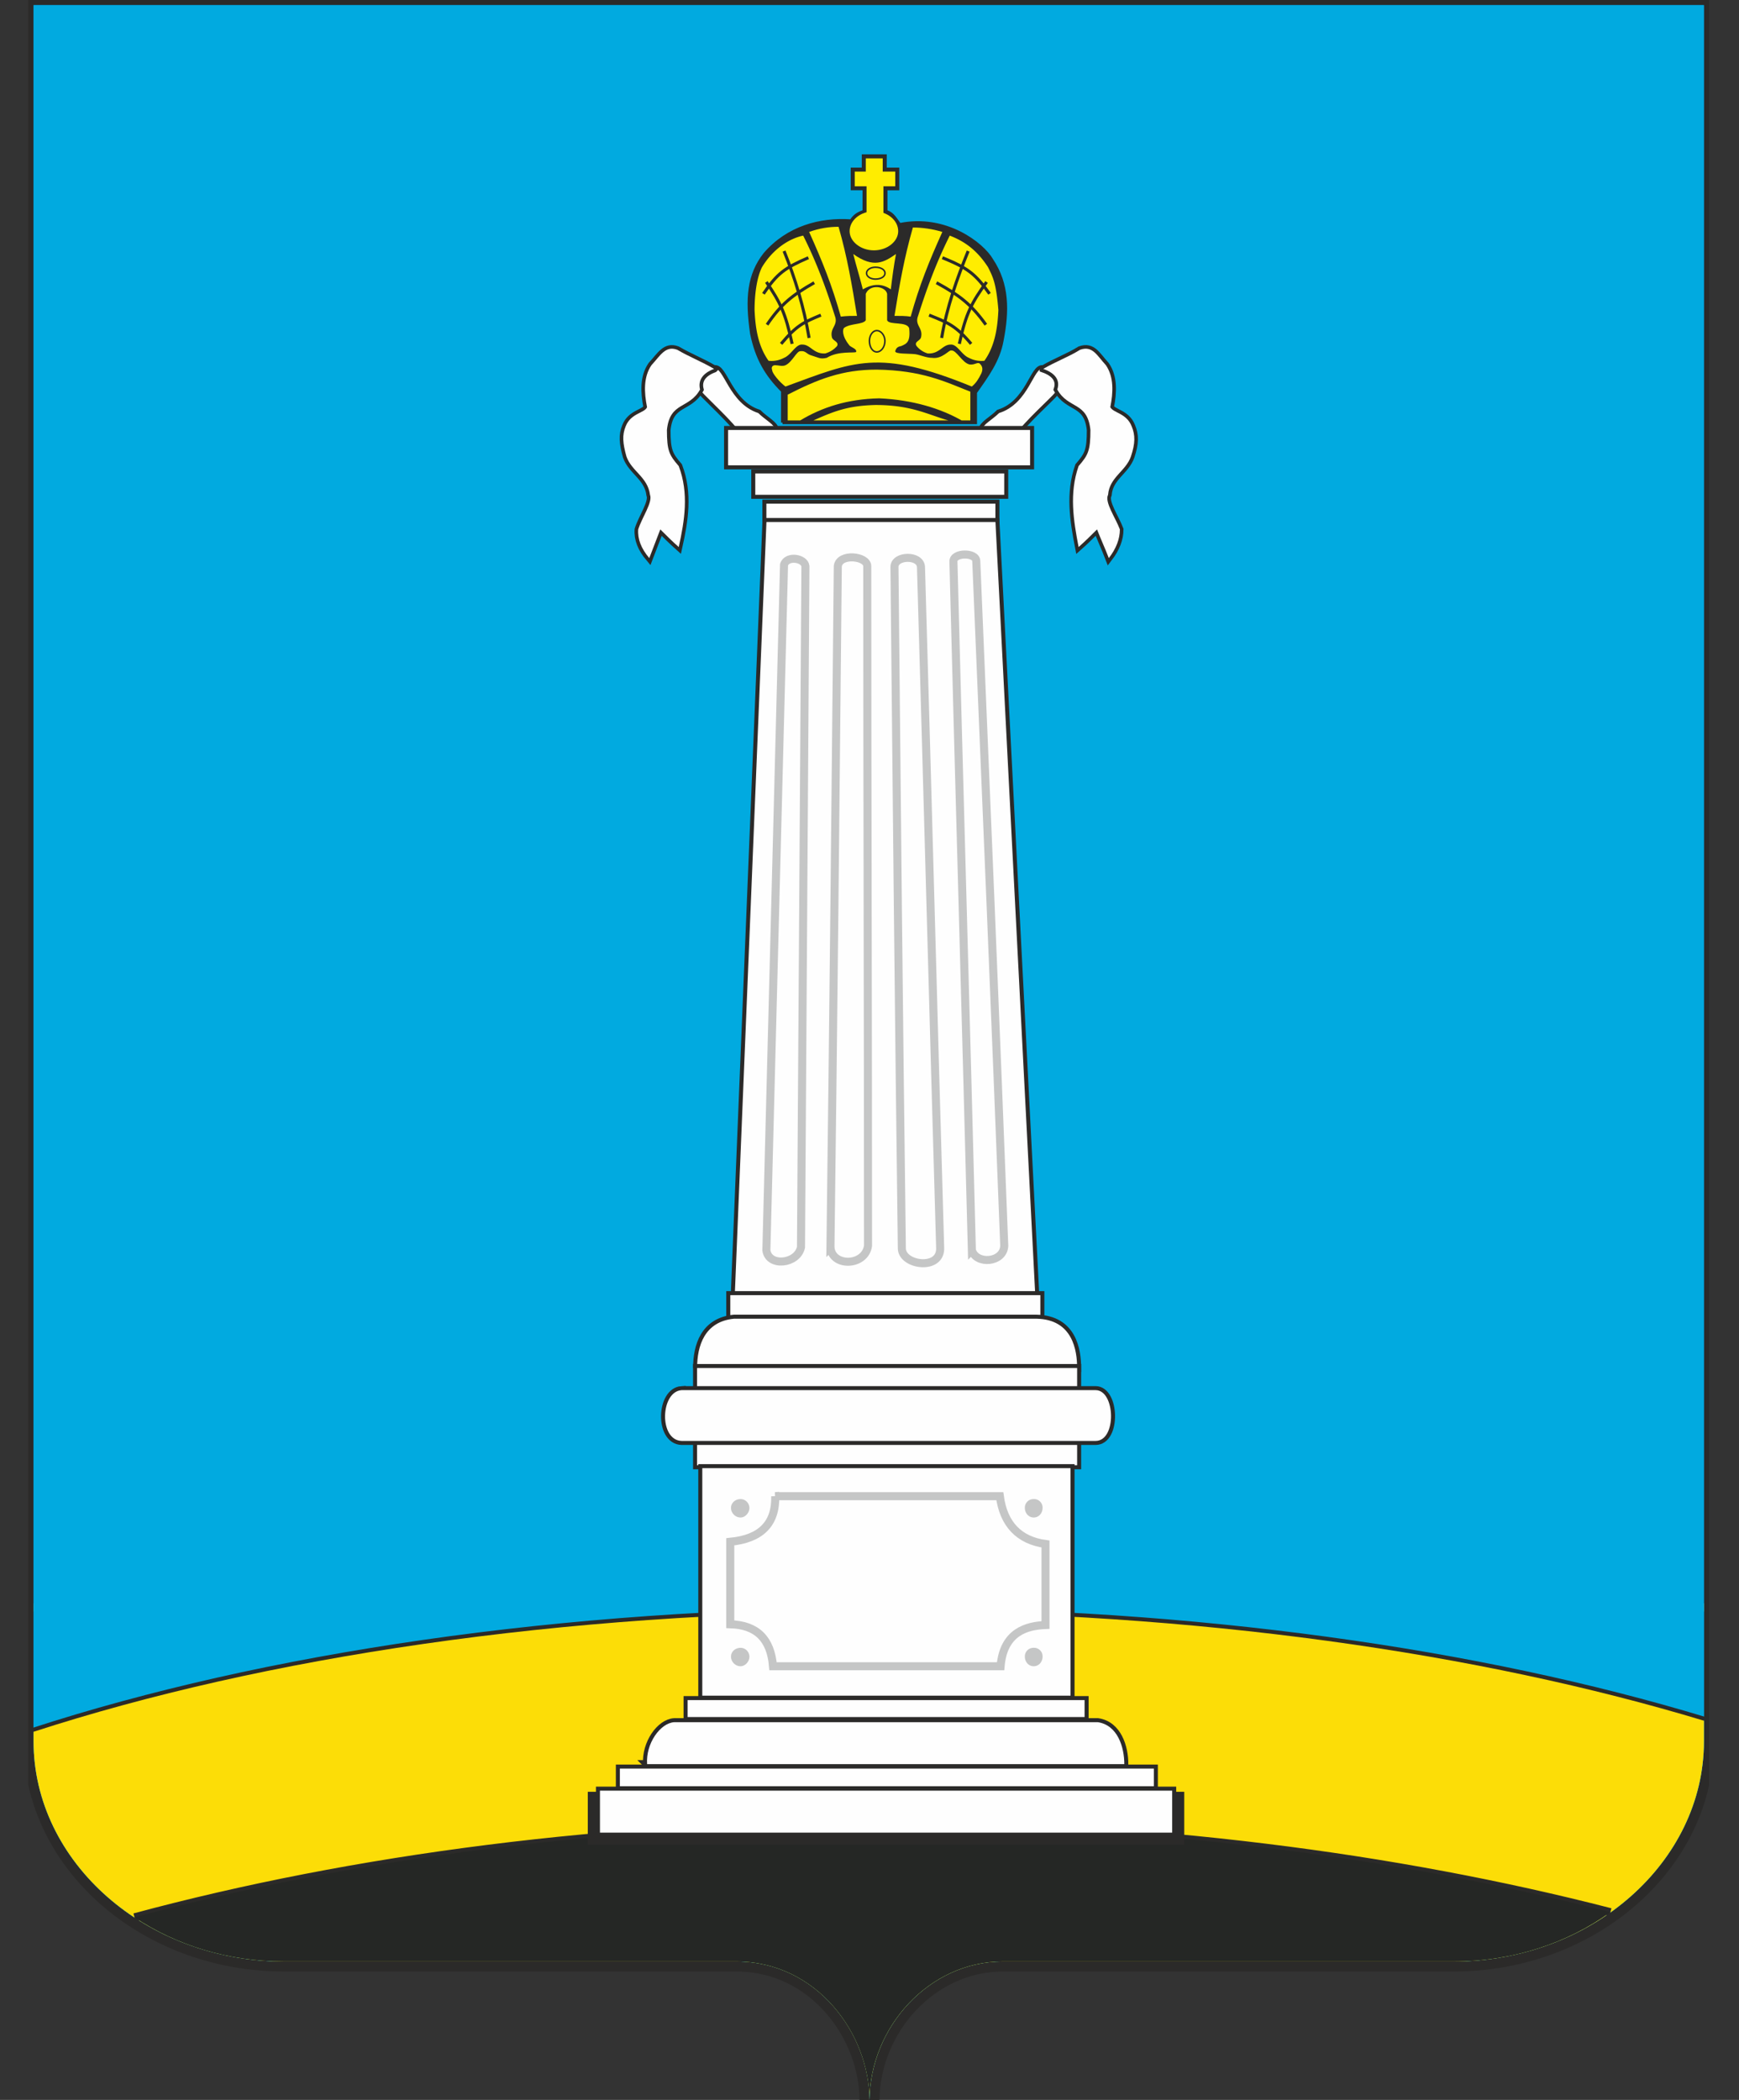 <svg width="53" height="64" fill="none" xmlns="http://www.w3.org/2000/svg"><rect width="100%" height="100%" fill="#333333" stroke="none"/><g clip-path="url(#a)"><path clip-rule="evenodd" d="M1.023.157H51.93v52.915c0 3.68-3.434 6.71-7.632 6.71H30.562c-2.245 0-4.04 1.997-4.063 4.218 0-1.997-1.593-4.219-4.062-4.219H8.655c-4.198 0-7.632-3.03-7.632-6.71V.158Z" stroke="#2B2A29" stroke-width=".611"/><path fill-rule="evenodd" clip-rule="evenodd" d="M1.023.157H51.93v52.915c0 3.68-3.434 6.71-7.632 6.71H30.562c-2.245 0-4.04 1.997-4.063 4.218 0-1.997-1.593-4.219-4.062-4.219H8.655c-4.198 0-7.632-3.03-7.632-6.71V.158Z" fill="#008DD2"/><path d="M51.93 48.987H1.024" stroke="#FAD907" stroke-width=".245"/><path fill-rule="evenodd" clip-rule="evenodd" d="M51.93 48.987H1.024V.157H51.93v48.83Z" fill="#01AAE0"/><path d="M51.93 48.987H1.024" stroke="#01AAE0" stroke-width=".245"/><path fill-rule="evenodd" clip-rule="evenodd" d="M51.93 48.987H1.024v4.085c0 3.68 3.434 6.71 7.632 6.71h13.782c2.469 0 4.062 2.221 4.062 4.218.023-2.221 1.819-4.219 4.063-4.219H44.3c4.198 0 7.632-3.03 7.632-6.71v-4.084Z" fill="#01AAE0"/><path d="M51.93 52.443c-6.823-2.064-15.487-3.32-24.914-3.32-9.922 0-19.012 1.39-25.993 3.657" stroke="#2B2A29" stroke-width=".245"/><path fill-rule="evenodd" clip-rule="evenodd" d="M27.016 49.122c9.427 0 18.091 1.257 24.915 3.321v.629c0 3.68-3.434 6.71-7.632 6.71H30.562c-2.245 0-4.04 1.997-4.063 4.218 0-1.997-1.593-4.219-4.062-4.219H8.655c-4.198 0-7.632-3.03-7.632-6.71v-.291c6.98-2.267 16.071-3.658 25.993-3.658Z" fill="#FCDD07"/><path d="M49.081 58.278c-6.532-1.683-14.118-2.67-22.199-2.67-8.328 0-16.117 1.032-22.783 2.827" stroke="#2B2A29" stroke-width=".245"/><path fill-rule="evenodd" clip-rule="evenodd" d="M26.88 55.607c8.08 0 15.668.988 22.2 2.67-1.302.943-2.964 1.504-4.782 1.504H30.561c-2.244 0-4.04 1.998-4.063 4.22 0-1.998-1.593-4.22-4.062-4.22H8.654c-1.706 0-3.278-.493-4.557-1.346 6.667-1.795 14.455-2.828 22.783-2.828Z" fill="#252725"/><path clip-rule="evenodd" d="M23.85 12.881v-.965c-.494-.494-.786-.987-.943-1.75-.157-1.077-.09-1.795.404-2.424.696-.808 1.683-1.077 2.626-1.01.112-.157.18-.224.471-.314v-.74h-.359v-.45h.337v-.403h.516v.404h.382v.449h-.36v.74c.27.068.315.18.495.427 1.414-.292 2.536.605 2.805 1.077.494.74.494 1.548.314 2.468-.112.606-.448 1.055-.808 1.571v.92h-5.88Z" stroke="#2B2A29" stroke-width=".093"/><path fill-rule="evenodd" clip-rule="evenodd" d="M23.85 12.881v-.965c-.494-.494-.786-.987-.943-1.75-.157-1.077-.09-1.795.404-2.424.696-.808 1.683-1.077 2.626-1.01.112-.157.18-.224.471-.314v-.74h-.359v-.45h.337v-.403h.516v.404h.382v.449h-.36v.74c.27.068.315.18.495.427 1.414-.292 2.536.605 2.805 1.077.494.74.494 1.548.314 2.468-.112.606-.448 1.055-.808 1.571v.92h-5.88Z" fill="#2B2A29"/><path clip-rule="evenodd" d="M26.41 6.575v-.898h-.36V5.23h.337v-.404h.516v.404h.382v.448h-.36v.898h-.516Z" stroke="#2B2A29" stroke-width=".245"/><path fill-rule="evenodd" clip-rule="evenodd" d="M26.41 6.575v-.898h-.36V5.23h.337v-.404h.516v.404h.382v.448h-.36v.898h-.516ZM25.625 9.65c.18-.023.336-.023.494-.023-.158-.965-.292-1.773-.562-2.715-.291 0-.583.045-.897.157.404.898.695 1.616.965 2.58ZM27.755 9.65c-.157-.023-.314-.023-.494-.023.157-.965.292-1.75.561-2.693.292 0 .606.045.898.135-.404.897-.696 1.615-.965 2.58Z" fill="#FFED00"/><path fill-rule="evenodd" clip-rule="evenodd" d="M26.635 7.63c.404 0 .74-.27.74-.584 0-.336-.336-.606-.74-.606-.404 0-.741.27-.741.606 0 .314.337.584.74.584ZM24.007 12.028c.92-.471 1.661-.763 2.716-.763 1.37.023 2.065.36 2.85.673v.875h-.268c-.629-.359-1.482-.628-2.514-.673-.966.023-1.729.27-2.402.673h-.382v-.785Z" fill="#FFED00"/><path fill-rule="evenodd" clip-rule="evenodd" d="M24.792 12.813c.606-.269 1.033-.448 1.886-.47 1.1 0 1.593.291 2.222.47h-4.108ZM24.479 7.181c.404.808.696 1.593.965 2.446.112.292-.157.36-.09.65.023.113.225.136.157.27a.754.754 0 0 1-.359.225c-.359.022-.449-.27-.696-.27-.202-.022-.336.314-.56.404a.811.811 0 0 1-.472.09c-.337-.471-.404-1.055-.427-1.548 0-.472.068-.988.225-1.302.337-.56.83-.875 1.257-.965ZM28.946 7.181c-.404.808-.695 1.593-.965 2.446-.112.292.157.36.09.65-.022.113-.225.136-.135.27a.69.69 0 0 0 .337.225c.36.022.449-.27.696-.27.202-.022.336.314.561.404a.811.811 0 0 0 .471.09c.337-.471.404-1.055.427-1.548-.068-.808-.157-.988-.314-1.302-.36-.56-.764-.808-1.168-.965Z" fill="#FFED00"/><path d="M23.896 7.652c.337.83.606 1.706.763 2.648M23.357 8.595c.426.628.583.942.785 1.885" stroke="#2B2A29" stroke-width=".093"/><path d="M23.267 8.954c.426-.629.65-.786 1.37-1.1M23.806 10.48c.471-.561.673-.651 1.212-.876M23.378 9.896c.427-.628.764-.897 1.437-1.279M29.507 7.652c-.337.83-.651 1.706-.808 2.648M30.068 8.595c-.449.628-.628.942-.83 1.885" stroke="#2B2A29" stroke-width=".093"/><path d="M30.159 8.954c-.45-.629-.674-.786-1.437-1.1M29.597 10.48c-.471-.561-.718-.651-1.28-.876M30.046 9.896c-.449-.628-.808-.897-1.504-1.279" stroke="#2B2A29" stroke-width=".093"/><path fill-rule="evenodd" clip-rule="evenodd" d="M26.005 7.742c.09.36.202.718.292 1.077.27-.157.561-.202.853 0 .045-.381.09-.718.157-1.077-.359.247-.673.449-1.302 0Z" fill="#FFED00"/><path clip-rule="evenodd" d="M26.68 8.168c.157 0 .27.068.27.158s-.113.157-.27.157c-.135 0-.247-.068-.247-.157 0-.09.112-.158.247-.158Z" stroke="#2B2A29" stroke-width=".093"/><path fill-rule="evenodd" clip-rule="evenodd" d="M26.68 8.168c.157 0 .27.068.27.158s-.113.157-.27.157c-.135 0-.247-.068-.247-.157 0-.09.112-.158.247-.158ZM26.386 9.762v-.808c.135-.314.606-.225.651 0v.808c.067.157.606.022.673.246.045.427-.09.472-.247.54-.134.021-.157.089-.18.156 0 .09.383.067.607.09.157.022.337.112.516.112.315.045.517-.247.584-.224.157-.023.337.381.561.426.157.023.247-.09.314-.022.09.09.09.18.045.291-.09.18-.157.292-.292.404-2.85-1.167-3.591-.763-5.679 0-.18-.134-.404-.404-.404-.493-.044-.113.023-.157.09-.157.09 0 .225.044.314 0 .203-.09.337-.427.45-.427.179-.022.179.09.358.135.225.067.247.112.45.067.359-.224.852-.135.897-.18.023-.112-.18-.134-.224-.224-.202-.247-.202-.471-.135-.516.202-.135.561-.09.651-.224Z" fill="#FFED00"/><path clip-rule="evenodd" d="M26.723 10.098c.112 0 .224.135.224.292 0 .18-.112.314-.224.314s-.202-.135-.202-.314c0-.157.09-.292.202-.292Z" stroke="#2B2A29" stroke-width=".093"/><path fill-rule="evenodd" clip-rule="evenodd" d="M26.723 10.098c.112 0 .224.135.224.292 0 .18-.112.314-.224.314s-.202-.135-.202-.314c0-.157.09-.292.202-.292Z" fill="#FFED00"/><path clip-rule="evenodd" d="M23.626 13.105c0-.157-.314-.314-.516-.516-.898-.292-1.055-1.436-1.347-1.346-.36.134-.494.359-.427.628.045.112.741.718 1.168 1.234h1.122Z" stroke="#2B2A29" stroke-width=".22"/><path fill-rule="evenodd" clip-rule="evenodd" d="M23.626 13.105c0-.157-.314-.314-.516-.516-.898-.292-1.055-1.436-1.347-1.346-.36.134-.494.359-.427.628.045.112.741.718 1.168 1.234h1.122Z" fill="#FEFEFE"/><path clip-rule="evenodd" d="M21.763 11.243c-.36.134-.494.359-.427.628-.336.606-.92.36-1.01 1.234 0 .629.068.763.36 1.1.314.83.179 1.66 0 2.468-.203-.18-.382-.359-.562-.538l-.336.875c-.247-.292-.36-.584-.337-.875.112-.36.449-.83.359-1.055-.067-.539-.561-.718-.718-1.167-.112-.404-.135-.65-.023-.92.157-.404.584-.404.651-.583-.09-.45-.112-.92.135-1.28.27-.291.426-.605.785-.47.382.224.741.358 1.123.583Z" stroke="#2B2A29" stroke-width=".22"/><path fill-rule="evenodd" clip-rule="evenodd" d="M21.763 11.243c-.36.134-.494.359-.427.628-.336.606-.92.36-1.01 1.234 0 .629.068.763.36 1.1.314.83.179 1.66 0 2.468-.203-.18-.382-.359-.562-.538l-.336.875c-.247-.292-.36-.584-.337-.875.112-.36.449-.83.359-1.055-.067-.539-.561-.718-.718-1.167-.112-.404-.135-.65-.023-.92.157-.404.584-.404.651-.583-.09-.45-.112-.92.135-1.28.27-.291.426-.605.785-.47.382.224.741.358 1.123.583Z" fill="#FEFEFE"/><path clip-rule="evenodd" d="M29.933 13.105c0-.157.314-.314.516-.516.92-.292 1.055-1.436 1.347-1.346.382.134.516.359.426.628-.022.112-.74.718-1.167 1.234h-1.122Z" stroke="#2B2A29" stroke-width=".22"/><path fill-rule="evenodd" clip-rule="evenodd" d="M29.933 13.105c0-.157.314-.314.516-.516.92-.292 1.055-1.436 1.347-1.346.382.134.516.359.426.628-.022.112-.74.718-1.167 1.234h-1.122Z" fill="#FEFEFE"/><path clip-rule="evenodd" d="M31.796 11.243c.382.134.517.359.427.628.336.606.92.36 1.01 1.234 0 .629-.067.763-.36 1.1-.291.83-.156 1.66 0 2.468.203-.18.382-.359.562-.538.112.291.247.583.359.875.224-.292.337-.584.337-.875-.135-.36-.472-.83-.36-1.055.045-.539.54-.718.696-1.167.135-.404.135-.65.023-.92-.157-.404-.561-.404-.651-.583.09-.45.112-.92-.135-1.28-.27-.291-.404-.605-.785-.47-.36.224-.741.358-1.123.583Z" stroke="#2B2A29" stroke-width=".22"/><path fill-rule="evenodd" clip-rule="evenodd" d="M31.796 11.243c.382.134.517.359.427.628.336.606.92.36 1.01 1.234 0 .629-.067.763-.36 1.1-.291.83-.156 1.66 0 2.468.203-.18.382-.359.562-.538.112.291.247.583.359.875.224-.292.337-.584.337-.875-.135-.36-.472-.83-.36-1.055.045-.539.54-.718.696-1.167.135-.404.135-.65.023-.92-.157-.404-.561-.404-.651-.583.09-.45.112-.92-.135-1.28-.27-.291-.404-.605-.785-.47-.36.224-.741.358-1.123.583Z" fill="#FEFEFE"/><path clip-rule="evenodd" d="M22.19 13.105h9.204v1.077H22.19v-1.077Z" stroke="#2B2A29" stroke-width=".245"/><path fill-rule="evenodd" clip-rule="evenodd" d="M22.19 13.105h9.204v1.077H22.19v-1.077Z" fill="#FEFEFE"/><path clip-rule="evenodd" d="M23.019 15.08h7.587v-.65h-7.587v.65Z" stroke="#2B2A29" stroke-width=".245"/><path fill-rule="evenodd" clip-rule="evenodd" d="M23.019 15.08h7.587v-.65h-7.587v.65Z" fill="#FEFEFE"/><path clip-rule="evenodd" d="M23.357 15.91h6.98v-.56h-6.98v.56Z" stroke="#2B2A29" stroke-width=".245"/><path fill-rule="evenodd" clip-rule="evenodd" d="M23.357 15.91h6.98v-.56h-6.98v.56Z" fill="#FEFEFE"/><path clip-rule="evenodd" d="m22.394 39.473.965-23.563h6.98l1.213 23.563h-9.158Z" stroke="#2B2A29" stroke-width=".245"/><path fill-rule="evenodd" clip-rule="evenodd" d="m22.394 39.473.965-23.563h6.98l1.213 23.563h-9.158Z" fill="#FEFEFE"/><path clip-rule="evenodd" d="m23.357 38.104.538-20.892c.09-.292.629-.202.652.045l-.135 20.757c-.112.516-.988.606-1.055.09ZM25.31 38.014c.09-6.911.157-13.846.224-20.757.045-.404.898-.314.898 0 0 6.912.023 13.823.023 20.712-.09.629-1.1.651-1.145.045ZM27.486 38.059c-.09-6.912-.158-13.846-.225-20.78 0-.359.786-.381.808 0 .202 6.912.382 13.823.584 20.735.045.718-1.145.561-1.167.045ZM29.62 38.104c-.18-7.002-.382-14.003-.562-20.982-.022-.292.696-.292.696-.022.292 6.956.584 13.913.853 20.87-.022.515-.853.583-.987.134Z" stroke="#C5C6C6" stroke-width=".245"/><path clip-rule="evenodd" d="M22.257 40.123h9.45v-.65h-9.45v.65Z" stroke="#2B2A29" stroke-width=".245"/><path fill-rule="evenodd" clip-rule="evenodd" d="M22.257 40.123h9.45v-.65h-9.45v.65Z" fill="#FEFEFE"/><path clip-rule="evenodd" d="M21.245 41.694h11.583c0-.538-.135-1.48-1.235-1.503h-9.225c-.898.09-1.122.83-1.122 1.503Z" stroke="#2B2A29" stroke-width=".245"/><path fill-rule="evenodd" clip-rule="evenodd" d="M21.245 41.694h11.583c0-.538-.135-1.48-1.235-1.503h-9.225c-.898.09-1.122.83-1.122 1.503Z" fill="#FEFEFE"/><path clip-rule="evenodd" d="M21.245 44.657h11.583v-2.963H21.245v2.962Z" stroke="#2B2A29" stroke-width=".245"/><path fill-rule="evenodd" clip-rule="evenodd" d="M21.245 44.657h11.583v-2.963H21.245v2.962Z" fill="#FEFEFE"/><path clip-rule="evenodd" d="M20.774 42.368H33.39c.606 0 .65 1.548 0 1.548H20.774c-.696-.022-.65-1.503 0-1.548Z" stroke="#2B2A29" stroke-width=".245"/><path fill-rule="evenodd" clip-rule="evenodd" d="M20.774 42.368H33.39c.606 0 .65 1.548 0 1.548H20.774c-.696-.022-.65-1.503 0-1.548Z" fill="#FEFEFE"/><path clip-rule="evenodd" d="M21.404 51.68h11.223v-6.934H21.404v6.934Z" stroke="#2B2A29" stroke-width=".245"/><path fill-rule="evenodd" clip-rule="evenodd" d="M21.404 51.68h11.223v-6.934H21.404v6.934Z" fill="#FEFEFE"/><path clip-rule="evenodd" d="M23.626 45.6h6.846c.113.852.584 1.346 1.392 1.458v2.468c-.561.023-1.28.202-1.369 1.257h-6.936c-.067-.83-.494-1.257-1.302-1.28V46.99c.92-.09 1.392-.538 1.37-1.39Z" stroke="#C5C6C6" stroke-width=".245"/><path fill-rule="evenodd" clip-rule="evenodd" d="M22.57 45.689c-.157 0-.291.112-.291.269 0 .157.134.292.291.292.135 0 .27-.135.27-.292a.273.273 0 0 0-.27-.27ZM22.57 50.222c-.157 0-.291.112-.291.269 0 .157.134.292.291.292.135 0 .27-.135.27-.292a.273.273 0 0 0-.27-.27ZM31.505 45.689a.26.26 0 0 0-.27.269c0 .157.113.292.27.292.157 0 .27-.135.27-.292a.26.26 0 0 0-.27-.27ZM31.505 50.222a.26.26 0 0 0-.27.269c0 .157.113.292.27.292.157 0 .27-.135.27-.292a.26.26 0 0 0-.27-.27Z" fill="#C5C6C6"/><path clip-rule="evenodd" d="M20.956 52.331h12.099v-.516H20.956v.516Z" stroke="#2B2A29" stroke-width=".245"/><path fill-rule="evenodd" clip-rule="evenodd" d="M20.956 52.331h12.099v-.516H20.956v.516Z" fill="#FEFEFE"/><path clip-rule="evenodd" d="M19.721 53.767h14.545c0-.516-.202-1.189-.808-1.279H20.552c-.427.023-.876.651-.83 1.28Z" stroke="#2B2A29" stroke-width=".245"/><path fill-rule="evenodd" clip-rule="evenodd" d="M19.721 53.767h14.545c0-.516-.202-1.189-.808-1.279H20.552c-.427.023-.876.651-.83 1.28Z" fill="#FEFEFE"/><path clip-rule="evenodd" d="M18.892 54.44h16.274v-.538H18.892v.539Z" stroke="#2B2A29" stroke-width=".245"/><path fill-rule="evenodd" clip-rule="evenodd" d="M18.892 54.44h16.274v-.538H18.892v.539Z" fill="#FEFEFE"/><path clip-rule="evenodd" d="M18.037 56.101H35.97v-1.369H18.037v1.37Z" stroke="#2B2A29" stroke-width=".245"/><path fill-rule="evenodd" clip-rule="evenodd" d="M18.037 56.101H35.97v-1.369H18.037v1.37Z" fill="#2B2A29"/><path clip-rule="evenodd" d="M18.285 55.854h17.44v-1.279h-17.44v1.28Z" stroke="#2B2A29" stroke-width=".245"/><path fill-rule="evenodd" clip-rule="evenodd" d="M18.285 55.854h17.44v-1.279h-17.44v1.28Z" fill="#FEFEFE"/></g><defs><clipPath id="a"><path fill="#fff" transform="translate(.86)" d="M0 0h51.227v64H0z"/></clipPath></defs></svg>